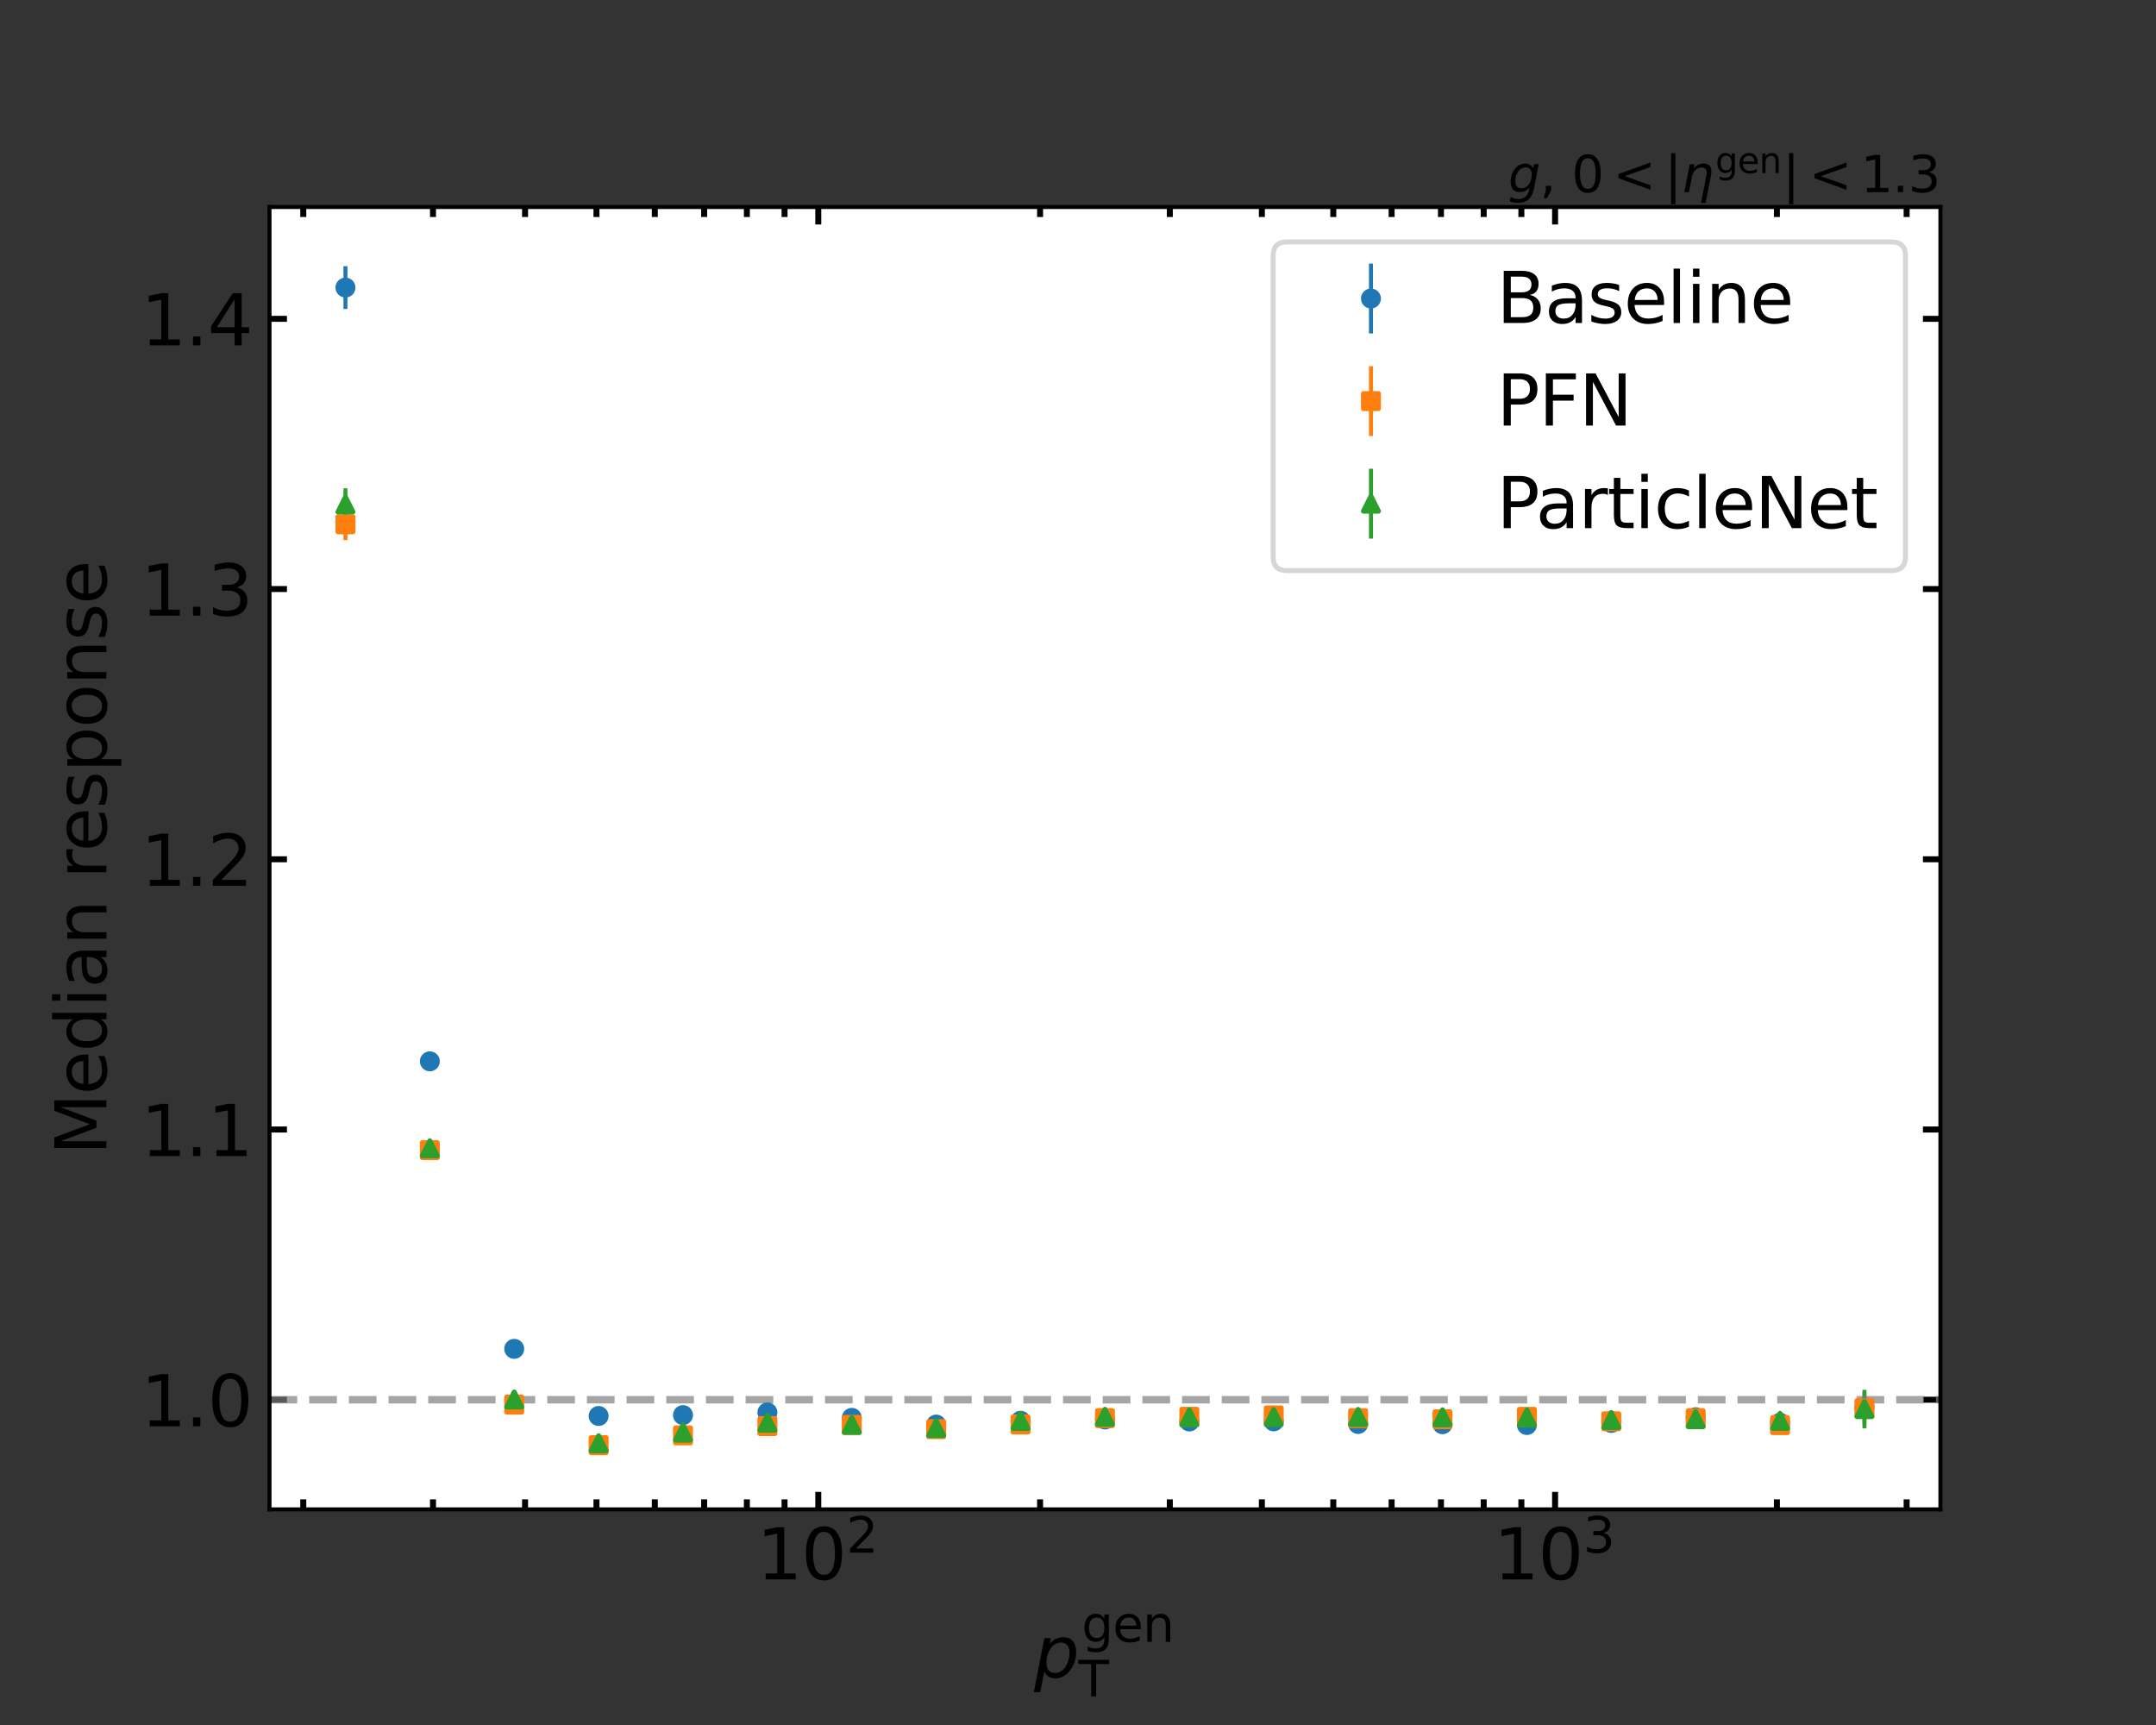 <?xml version="1.0" encoding="utf-8" standalone="no"?>
<!DOCTYPE svg PUBLIC "-//W3C//DTD SVG 1.1//EN"
  "http://www.w3.org/Graphics/SVG/1.1/DTD/svg11.dtd">
<svg xmlns:xlink="http://www.w3.org/1999/xlink" width="432pt" height="345.6pt" viewBox="0 0 432 345.6" xmlns="http://www.w3.org/2000/svg" version="1.1">
 <rect x="0" y="0" width="432" height="345.6" fill="#333333" stroke="none"/>
 <defs>
  <style type="text/css">*{stroke-linejoin: round; stroke-linecap: butt}</style>
 </defs>
 <g id="figure_1">
  <g id="patch_1">
   <path d="M 0 345.6 
L 432 345.6 
L 432 0 
L 0 0 
L 0 345.6 
z
" style="fill: none"/>
  </g>
  <g id="axes_1">
   <g id="patch_2">
    <path d="M 54 302.4 
L 388.8 302.4 
L 388.8 41.472 
L 54 41.472 
z
" style="fill: #ffffff"/>
   </g>
   <g id="matplotlib.axis_1">
    <g id="xtick_1">
     <g id="line2d_1">
      <defs>
       <path id="m29edb60513" d="M 0 0 
L 0 -3.5 
" style="stroke: #000000; stroke-width: 1.2"/>
      </defs>
      <g>
       <use xlink:href="#m29edb60513" x="163.958" y="302.4" style="stroke: #000000; stroke-width: 1.2"/>
      </g>
     </g>
     <g id="line2d_2">
      <defs>
       <path id="m625afd89ee" d="M 0 0 
L 0 3.5 
" style="stroke: #000000; stroke-width: 1.2"/>
      </defs>
      <g>
       <use xlink:href="#m625afd89ee" x="163.958" y="41.472" style="stroke: #000000; stroke-width: 1.2"/>
      </g>
     </g>
     <g id="text_1">
      <!-- $\mathdefault{10^{2}}$ -->
      <g transform="translate(151.638 316.538)scale(0.14 -0.14)">
       <defs>
        <path id="DejaVuSans-31" d="M 794 531 
L 1825 531 
L 1825 4091 
L 703 3866 
L 703 4441 
L 1819 4666 
L 2450 4666 
L 2450 531 
L 3481 531 
L 3481 0 
L 794 0 
L 794 531 
z
" transform="scale(0.016)"/>
        <path id="DejaVuSans-30" d="M 2034 4250 
Q 1547 4250 1301 3770 
Q 1056 3291 1056 2328 
Q 1056 1369 1301 889 
Q 1547 409 2034 409 
Q 2525 409 2770 889 
Q 3016 1369 3016 2328 
Q 3016 3291 2770 3770 
Q 2525 4250 2034 4250 
z
M 2034 4750 
Q 2819 4750 3233 4129 
Q 3647 3509 3647 2328 
Q 3647 1150 3233 529 
Q 2819 -91 2034 -91 
Q 1250 -91 836 529 
Q 422 1150 422 2328 
Q 422 3509 836 4129 
Q 1250 4750 2034 4750 
z
" transform="scale(0.016)"/>
        <path id="DejaVuSans-32" d="M 1228 531 
L 3431 531 
L 3431 0 
L 469 0 
L 469 531 
Q 828 903 1448 1529 
Q 2069 2156 2228 2338 
Q 2531 2678 2651 2914 
Q 2772 3150 2772 3378 
Q 2772 3750 2511 3984 
Q 2250 4219 1831 4219 
Q 1534 4219 1204 4116 
Q 875 4013 500 3803 
L 500 4441 
Q 881 4594 1212 4672 
Q 1544 4750 1819 4750 
Q 2544 4750 2975 4387 
Q 3406 4025 3406 3419 
Q 3406 3131 3298 2873 
Q 3191 2616 2906 2266 
Q 2828 2175 2409 1742 
Q 1991 1309 1228 531 
z
" transform="scale(0.016)"/>
       </defs>
       <use xlink:href="#DejaVuSans-31" transform="translate(0 0.766)"/>
       <use xlink:href="#DejaVuSans-30" transform="translate(63.623 0.766)"/>
       <use xlink:href="#DejaVuSans-32" transform="translate(128.203 39.047)scale(0.7)"/>
      </g>
     </g>
    </g>
    <g id="xtick_2">
     <g id="line2d_3">
      <g>
       <use xlink:href="#m29edb60513" x="311.595" y="302.4" style="stroke: #000000; stroke-width: 1.2"/>
      </g>
     </g>
     <g id="line2d_4">
      <g>
       <use xlink:href="#m625afd89ee" x="311.595" y="41.472" style="stroke: #000000; stroke-width: 1.2"/>
      </g>
     </g>
     <g id="text_2">
      <!-- $\mathdefault{10^{3}}$ -->
      <g transform="translate(299.275 316.538)scale(0.14 -0.14)">
       <defs>
        <path id="DejaVuSans-33" d="M 2597 2516 
Q 3050 2419 3304 2112 
Q 3559 1806 3559 1356 
Q 3559 666 3084 287 
Q 2609 -91 1734 -91 
Q 1441 -91 1130 -33 
Q 819 25 488 141 
L 488 750 
Q 750 597 1062 519 
Q 1375 441 1716 441 
Q 2309 441 2620 675 
Q 2931 909 2931 1356 
Q 2931 1769 2642 2001 
Q 2353 2234 1838 2234 
L 1294 2234 
L 1294 2753 
L 1863 2753 
Q 2328 2753 2575 2939 
Q 2822 3125 2822 3475 
Q 2822 3834 2567 4026 
Q 2313 4219 1838 4219 
Q 1578 4219 1281 4162 
Q 984 4106 628 3988 
L 628 4550 
Q 988 4650 1302 4700 
Q 1616 4750 1894 4750 
Q 2613 4750 3031 4423 
Q 3450 4097 3450 3541 
Q 3450 3153 3228 2886 
Q 3006 2619 2597 2516 
z
" transform="scale(0.016)"/>
       </defs>
       <use xlink:href="#DejaVuSans-31" transform="translate(0 0.766)"/>
       <use xlink:href="#DejaVuSans-30" transform="translate(63.623 0.766)"/>
       <use xlink:href="#DejaVuSans-33" transform="translate(128.203 39.047)scale(0.7)"/>
      </g>
     </g>
    </g>
    <g id="xtick_3">
     <g id="line2d_5">
      <defs>
       <path id="m420de0811a" d="M 0 0 
L 0 -2 
" style="stroke: #000000; stroke-width: 1.2"/>
      </defs>
      <g>
       <use xlink:href="#m420de0811a" x="60.764" y="302.4" style="stroke: #000000; stroke-width: 1.2"/>
      </g>
     </g>
     <g id="line2d_6">
      <defs>
       <path id="m4c29336393" d="M 0 0 
L 0 2 
" style="stroke: #000000; stroke-width: 1.2"/>
      </defs>
      <g>
       <use xlink:href="#m4c29336393" x="60.764" y="41.472" style="stroke: #000000; stroke-width: 1.2"/>
      </g>
     </g>
    </g>
    <g id="xtick_4">
     <g id="line2d_7">
      <g>
       <use xlink:href="#m420de0811a" x="86.761" y="302.4" style="stroke: #000000; stroke-width: 1.2"/>
      </g>
     </g>
     <g id="line2d_8">
      <g>
       <use xlink:href="#m4c29336393" x="86.761" y="41.472" style="stroke: #000000; stroke-width: 1.2"/>
      </g>
     </g>
    </g>
    <g id="xtick_5">
     <g id="line2d_9">
      <g>
       <use xlink:href="#m420de0811a" x="105.207" y="302.4" style="stroke: #000000; stroke-width: 1.2"/>
      </g>
     </g>
     <g id="line2d_10">
      <g>
       <use xlink:href="#m4c29336393" x="105.207" y="41.472" style="stroke: #000000; stroke-width: 1.2"/>
      </g>
     </g>
    </g>
    <g id="xtick_6">
     <g id="line2d_11">
      <g>
       <use xlink:href="#m420de0811a" x="119.515" y="302.4" style="stroke: #000000; stroke-width: 1.2"/>
      </g>
     </g>
     <g id="line2d_12">
      <g>
       <use xlink:href="#m4c29336393" x="119.515" y="41.472" style="stroke: #000000; stroke-width: 1.2"/>
      </g>
     </g>
    </g>
    <g id="xtick_7">
     <g id="line2d_13">
      <g>
       <use xlink:href="#m420de0811a" x="131.205" y="302.4" style="stroke: #000000; stroke-width: 1.2"/>
      </g>
     </g>
     <g id="line2d_14">
      <g>
       <use xlink:href="#m4c29336393" x="131.205" y="41.472" style="stroke: #000000; stroke-width: 1.2"/>
      </g>
     </g>
    </g>
    <g id="xtick_8">
     <g id="line2d_15">
      <g>
       <use xlink:href="#m420de0811a" x="141.088" y="302.4" style="stroke: #000000; stroke-width: 1.2"/>
      </g>
     </g>
     <g id="line2d_16">
      <g>
       <use xlink:href="#m4c29336393" x="141.088" y="41.472" style="stroke: #000000; stroke-width: 1.2"/>
      </g>
     </g>
    </g>
    <g id="xtick_9">
     <g id="line2d_17">
      <g>
       <use xlink:href="#m420de0811a" x="149.65" y="302.4" style="stroke: #000000; stroke-width: 1.2"/>
      </g>
     </g>
     <g id="line2d_18">
      <g>
       <use xlink:href="#m4c29336393" x="149.65" y="41.472" style="stroke: #000000; stroke-width: 1.2"/>
      </g>
     </g>
    </g>
    <g id="xtick_10">
     <g id="line2d_19">
      <g>
       <use xlink:href="#m420de0811a" x="157.202" y="302.4" style="stroke: #000000; stroke-width: 1.2"/>
      </g>
     </g>
     <g id="line2d_20">
      <g>
       <use xlink:href="#m4c29336393" x="157.202" y="41.472" style="stroke: #000000; stroke-width: 1.2"/>
      </g>
     </g>
    </g>
    <g id="xtick_11">
     <g id="line2d_21">
      <g>
       <use xlink:href="#m420de0811a" x="208.401" y="302.4" style="stroke: #000000; stroke-width: 1.2"/>
      </g>
     </g>
     <g id="line2d_22">
      <g>
       <use xlink:href="#m4c29336393" x="208.401" y="41.472" style="stroke: #000000; stroke-width: 1.2"/>
      </g>
     </g>
    </g>
    <g id="xtick_12">
     <g id="line2d_23">
      <g>
       <use xlink:href="#m420de0811a" x="234.399" y="302.4" style="stroke: #000000; stroke-width: 1.2"/>
      </g>
     </g>
     <g id="line2d_24">
      <g>
       <use xlink:href="#m4c29336393" x="234.399" y="41.472" style="stroke: #000000; stroke-width: 1.2"/>
      </g>
     </g>
    </g>
    <g id="xtick_13">
     <g id="line2d_25">
      <g>
       <use xlink:href="#m420de0811a" x="252.844" y="302.4" style="stroke: #000000; stroke-width: 1.2"/>
      </g>
     </g>
     <g id="line2d_26">
      <g>
       <use xlink:href="#m4c29336393" x="252.844" y="41.472" style="stroke: #000000; stroke-width: 1.2"/>
      </g>
     </g>
    </g>
    <g id="xtick_14">
     <g id="line2d_27">
      <g>
       <use xlink:href="#m420de0811a" x="267.152" y="302.4" style="stroke: #000000; stroke-width: 1.2"/>
      </g>
     </g>
     <g id="line2d_28">
      <g>
       <use xlink:href="#m4c29336393" x="267.152" y="41.472" style="stroke: #000000; stroke-width: 1.2"/>
      </g>
     </g>
    </g>
    <g id="xtick_15">
     <g id="line2d_29">
      <g>
       <use xlink:href="#m420de0811a" x="278.842" y="302.4" style="stroke: #000000; stroke-width: 1.2"/>
      </g>
     </g>
     <g id="line2d_30">
      <g>
       <use xlink:href="#m4c29336393" x="278.842" y="41.472" style="stroke: #000000; stroke-width: 1.2"/>
      </g>
     </g>
    </g>
    <g id="xtick_16">
     <g id="line2d_31">
      <g>
       <use xlink:href="#m420de0811a" x="288.726" y="302.4" style="stroke: #000000; stroke-width: 1.2"/>
      </g>
     </g>
     <g id="line2d_32">
      <g>
       <use xlink:href="#m4c29336393" x="288.726" y="41.472" style="stroke: #000000; stroke-width: 1.2"/>
      </g>
     </g>
    </g>
    <g id="xtick_17">
     <g id="line2d_33">
      <g>
       <use xlink:href="#m420de0811a" x="297.288" y="302.4" style="stroke: #000000; stroke-width: 1.2"/>
      </g>
     </g>
     <g id="line2d_34">
      <g>
       <use xlink:href="#m4c29336393" x="297.288" y="41.472" style="stroke: #000000; stroke-width: 1.2"/>
      </g>
     </g>
    </g>
    <g id="xtick_18">
     <g id="line2d_35">
      <g>
       <use xlink:href="#m420de0811a" x="304.84" y="302.4" style="stroke: #000000; stroke-width: 1.2"/>
      </g>
     </g>
     <g id="line2d_36">
      <g>
       <use xlink:href="#m4c29336393" x="304.84" y="41.472" style="stroke: #000000; stroke-width: 1.2"/>
      </g>
     </g>
    </g>
    <g id="xtick_19">
     <g id="line2d_37">
      <g>
       <use xlink:href="#m420de0811a" x="356.039" y="302.4" style="stroke: #000000; stroke-width: 1.2"/>
      </g>
     </g>
     <g id="line2d_38">
      <g>
       <use xlink:href="#m4c29336393" x="356.039" y="41.472" style="stroke: #000000; stroke-width: 1.2"/>
      </g>
     </g>
    </g>
    <g id="xtick_20">
     <g id="line2d_39">
      <g>
       <use xlink:href="#m420de0811a" x="382.036" y="302.4" style="stroke: #000000; stroke-width: 1.2"/>
      </g>
     </g>
     <g id="line2d_40">
      <g>
       <use xlink:href="#m4c29336393" x="382.036" y="41.472" style="stroke: #000000; stroke-width: 1.2"/>
      </g>
     </g>
    </g>
    <g id="text_3">
     <!-- $p_\mathrm{T}^\mathrm{gen}$ -->
     <g transform="translate(207.19 336.049)scale(0.14 -0.14)">
      <defs>
       <path id="DejaVuSans-Oblique-70" d="M 3175 2156 
Q 3175 2616 2975 2859 
Q 2775 3103 2400 3103 
Q 2144 3103 1911 2972 
Q 1678 2841 1497 2591 
Q 1319 2344 1212 1994 
Q 1106 1644 1106 1300 
Q 1106 863 1306 627 
Q 1506 391 1875 391 
Q 2147 391 2380 519 
Q 2613 647 2778 891 
Q 2956 1147 3065 1494 
Q 3175 1841 3175 2156 
z
M 1394 2969 
Q 1625 3272 1939 3428 
Q 2253 3584 2638 3584 
Q 3175 3584 3472 3232 
Q 3769 2881 3769 2247 
Q 3769 1728 3584 1258 
Q 3400 788 3053 416 
Q 2822 169 2531 39 
Q 2241 -91 1919 -91 
Q 1547 -91 1294 64 
Q 1041 219 916 525 
L 556 -1331 
L -19 -1331 
L 922 3500 
L 1497 3500 
L 1394 2969 
z
" transform="scale(0.016)"/>
       <path id="DejaVuSans-67" d="M 2906 1791 
Q 2906 2416 2648 2759 
Q 2391 3103 1925 3103 
Q 1463 3103 1205 2759 
Q 947 2416 947 1791 
Q 947 1169 1205 825 
Q 1463 481 1925 481 
Q 2391 481 2648 825 
Q 2906 1169 2906 1791 
z
M 3481 434 
Q 3481 -459 3084 -895 
Q 2688 -1331 1869 -1331 
Q 1566 -1331 1297 -1286 
Q 1028 -1241 775 -1147 
L 775 -588 
Q 1028 -725 1275 -790 
Q 1522 -856 1778 -856 
Q 2344 -856 2625 -561 
Q 2906 -266 2906 331 
L 2906 616 
Q 2728 306 2450 153 
Q 2172 0 1784 0 
Q 1141 0 747 490 
Q 353 981 353 1791 
Q 353 2603 747 3093 
Q 1141 3584 1784 3584 
Q 2172 3584 2450 3431 
Q 2728 3278 2906 2969 
L 2906 3500 
L 3481 3500 
L 3481 434 
z
" transform="scale(0.016)"/>
       <path id="DejaVuSans-65" d="M 3597 1894 
L 3597 1613 
L 953 1613 
Q 991 1019 1311 708 
Q 1631 397 2203 397 
Q 2534 397 2845 478 
Q 3156 559 3463 722 
L 3463 178 
Q 3153 47 2828 -22 
Q 2503 -91 2169 -91 
Q 1331 -91 842 396 
Q 353 884 353 1716 
Q 353 2575 817 3079 
Q 1281 3584 2069 3584 
Q 2775 3584 3186 3129 
Q 3597 2675 3597 1894 
z
M 3022 2063 
Q 3016 2534 2758 2815 
Q 2500 3097 2075 3097 
Q 1594 3097 1305 2825 
Q 1016 2553 972 2059 
L 3022 2063 
z
" transform="scale(0.016)"/>
       <path id="DejaVuSans-6e" d="M 3513 2113 
L 3513 0 
L 2938 0 
L 2938 2094 
Q 2938 2591 2744 2837 
Q 2550 3084 2163 3084 
Q 1697 3084 1428 2787 
Q 1159 2491 1159 1978 
L 1159 0 
L 581 0 
L 581 3500 
L 1159 3500 
L 1159 2956 
Q 1366 3272 1645 3428 
Q 1925 3584 2291 3584 
Q 2894 3584 3203 3211 
Q 3513 2838 3513 2113 
z
" transform="scale(0.016)"/>
       <path id="DejaVuSans-54" d="M -19 4666 
L 3928 4666 
L 3928 4134 
L 2272 4134 
L 2272 0 
L 1638 0 
L 1638 4134 
L -19 4134 
L -19 4666 
z
" transform="scale(0.016)"/>
      </defs>
      <use xlink:href="#DejaVuSans-Oblique-70" transform="translate(0 0.052)"/>
      <use xlink:href="#DejaVuSans-67" transform="translate(68.126 50.8)scale(0.7)"/>
      <use xlink:href="#DejaVuSans-65" transform="translate(112.56 50.8)scale(0.7)"/>
      <use xlink:href="#DejaVuSans-6e" transform="translate(155.626 50.8)scale(0.7)"/>
      <use xlink:href="#DejaVuSans-54" transform="translate(63.477 -27.292)scale(0.7)"/>
     </g>
    </g>
   </g>
   <g id="matplotlib.axis_2">
    <g id="ytick_1">
     <g id="line2d_41">
      <defs>
       <path id="m7906d6f43f" d="M 0 0 
L 3.5 0 
" style="stroke: #000000; stroke-width: 1.2"/>
      </defs>
      <g>
       <use xlink:href="#m7906d6f43f" x="54" y="280.433" style="stroke: #000000; stroke-width: 1.2"/>
      </g>
     </g>
     <g id="line2d_42">
      <defs>
       <path id="maa46505ab0" d="M 0 0 
L -3.5 0 
" style="stroke: #000000; stroke-width: 1.2"/>
      </defs>
      <g>
       <use xlink:href="#maa46505ab0" x="388.8" y="280.433" style="stroke: #000000; stroke-width: 1.2"/>
      </g>
     </g>
     <g id="text_4">
      <!-- 1.0 -->
      <g transform="translate(28.236 285.752)scale(0.14 -0.14)">
       <defs>
        <path id="DejaVuSans-2e" d="M 684 794 
L 1344 794 
L 1344 0 
L 684 0 
L 684 794 
z
" transform="scale(0.016)"/>
       </defs>
       <use xlink:href="#DejaVuSans-31"/>
       <use xlink:href="#DejaVuSans-2e" x="63.623"/>
       <use xlink:href="#DejaVuSans-30" x="95.41"/>
      </g>
     </g>
    </g>
    <g id="ytick_2">
     <g id="line2d_43">
      <g>
       <use xlink:href="#m7906d6f43f" x="54" y="226.293" style="stroke: #000000; stroke-width: 1.2"/>
      </g>
     </g>
     <g id="line2d_44">
      <g>
       <use xlink:href="#maa46505ab0" x="388.8" y="226.293" style="stroke: #000000; stroke-width: 1.2"/>
      </g>
     </g>
     <g id="text_5">
      <!-- 1.1 -->
      <g transform="translate(28.236 231.612)scale(0.14 -0.14)">
       <use xlink:href="#DejaVuSans-31"/>
       <use xlink:href="#DejaVuSans-2e" x="63.623"/>
       <use xlink:href="#DejaVuSans-31" x="95.41"/>
      </g>
     </g>
    </g>
    <g id="ytick_3">
     <g id="line2d_45">
      <g>
       <use xlink:href="#m7906d6f43f" x="54" y="172.154" style="stroke: #000000; stroke-width: 1.2"/>
      </g>
     </g>
     <g id="line2d_46">
      <g>
       <use xlink:href="#maa46505ab0" x="388.8" y="172.154" style="stroke: #000000; stroke-width: 1.2"/>
      </g>
     </g>
     <g id="text_6">
      <!-- 1.2 -->
      <g transform="translate(28.236 177.472)scale(0.14 -0.14)">
       <use xlink:href="#DejaVuSans-31"/>
       <use xlink:href="#DejaVuSans-2e" x="63.623"/>
       <use xlink:href="#DejaVuSans-32" x="95.41"/>
      </g>
     </g>
    </g>
    <g id="ytick_4">
     <g id="line2d_47">
      <g>
       <use xlink:href="#m7906d6f43f" x="54" y="118.014" style="stroke: #000000; stroke-width: 1.2"/>
      </g>
     </g>
     <g id="line2d_48">
      <g>
       <use xlink:href="#maa46505ab0" x="388.8" y="118.014" style="stroke: #000000; stroke-width: 1.2"/>
      </g>
     </g>
     <g id="text_7">
      <!-- 1.3 -->
      <g transform="translate(28.236 123.333)scale(0.14 -0.14)">
       <use xlink:href="#DejaVuSans-31"/>
       <use xlink:href="#DejaVuSans-2e" x="63.623"/>
       <use xlink:href="#DejaVuSans-33" x="95.41"/>
      </g>
     </g>
    </g>
    <g id="ytick_5">
     <g id="line2d_49">
      <g>
       <use xlink:href="#m7906d6f43f" x="54" y="63.874" style="stroke: #000000; stroke-width: 1.2"/>
      </g>
     </g>
     <g id="line2d_50">
      <g>
       <use xlink:href="#maa46505ab0" x="388.8" y="63.874" style="stroke: #000000; stroke-width: 1.2"/>
      </g>
     </g>
     <g id="text_8">
      <!-- 1.4 -->
      <g transform="translate(28.236 69.193)scale(0.14 -0.14)">
       <defs>
        <path id="DejaVuSans-34" d="M 2419 4116 
L 825 1625 
L 2419 1625 
L 2419 4116 
z
M 2253 4666 
L 3047 4666 
L 3047 1625 
L 3713 1625 
L 3713 1100 
L 3047 1100 
L 3047 0 
L 2419 0 
L 2419 1100 
L 313 1100 
L 313 1709 
L 2253 4666 
z
" transform="scale(0.016)"/>
       </defs>
       <use xlink:href="#DejaVuSans-31"/>
       <use xlink:href="#DejaVuSans-2e" x="63.623"/>
       <use xlink:href="#DejaVuSans-34" x="95.41"/>
      </g>
     </g>
    </g>
    <g id="text_9">
     <!-- Median response -->
     <g transform="translate(21.324 231.413)rotate(-90)scale(0.14 -0.14)">
      <defs>
       <path id="DejaVuSans-4d" d="M 628 4666 
L 1569 4666 
L 2759 1491 
L 3956 4666 
L 4897 4666 
L 4897 0 
L 4281 0 
L 4281 4097 
L 3078 897 
L 2444 897 
L 1241 4097 
L 1241 0 
L 628 0 
L 628 4666 
z
" transform="scale(0.016)"/>
       <path id="DejaVuSans-64" d="M 2906 2969 
L 2906 4863 
L 3481 4863 
L 3481 0 
L 2906 0 
L 2906 525 
Q 2725 213 2448 61 
Q 2172 -91 1784 -91 
Q 1150 -91 751 415 
Q 353 922 353 1747 
Q 353 2572 751 3078 
Q 1150 3584 1784 3584 
Q 2172 3584 2448 3432 
Q 2725 3281 2906 2969 
z
M 947 1747 
Q 947 1113 1208 752 
Q 1469 391 1925 391 
Q 2381 391 2643 752 
Q 2906 1113 2906 1747 
Q 2906 2381 2643 2742 
Q 2381 3103 1925 3103 
Q 1469 3103 1208 2742 
Q 947 2381 947 1747 
z
" transform="scale(0.016)"/>
       <path id="DejaVuSans-69" d="M 603 3500 
L 1178 3500 
L 1178 0 
L 603 0 
L 603 3500 
z
M 603 4863 
L 1178 4863 
L 1178 4134 
L 603 4134 
L 603 4863 
z
" transform="scale(0.016)"/>
       <path id="DejaVuSans-61" d="M 2194 1759 
Q 1497 1759 1228 1600 
Q 959 1441 959 1056 
Q 959 750 1161 570 
Q 1363 391 1709 391 
Q 2188 391 2477 730 
Q 2766 1069 2766 1631 
L 2766 1759 
L 2194 1759 
z
M 3341 1997 
L 3341 0 
L 2766 0 
L 2766 531 
Q 2569 213 2275 61 
Q 1981 -91 1556 -91 
Q 1019 -91 701 211 
Q 384 513 384 1019 
Q 384 1609 779 1909 
Q 1175 2209 1959 2209 
L 2766 2209 
L 2766 2266 
Q 2766 2663 2505 2880 
Q 2244 3097 1772 3097 
Q 1472 3097 1187 3025 
Q 903 2953 641 2809 
L 641 3341 
Q 956 3463 1253 3523 
Q 1550 3584 1831 3584 
Q 2591 3584 2966 3190 
Q 3341 2797 3341 1997 
z
" transform="scale(0.016)"/>
       <path id="DejaVuSans-20" transform="scale(0.016)"/>
       <path id="DejaVuSans-72" d="M 2631 2963 
Q 2534 3019 2420 3045 
Q 2306 3072 2169 3072 
Q 1681 3072 1420 2755 
Q 1159 2438 1159 1844 
L 1159 0 
L 581 0 
L 581 3500 
L 1159 3500 
L 1159 2956 
Q 1341 3275 1631 3429 
Q 1922 3584 2338 3584 
Q 2397 3584 2469 3576 
Q 2541 3569 2628 3553 
L 2631 2963 
z
" transform="scale(0.016)"/>
       <path id="DejaVuSans-73" d="M 2834 3397 
L 2834 2853 
Q 2591 2978 2328 3040 
Q 2066 3103 1784 3103 
Q 1356 3103 1142 2972 
Q 928 2841 928 2578 
Q 928 2378 1081 2264 
Q 1234 2150 1697 2047 
L 1894 2003 
Q 2506 1872 2764 1633 
Q 3022 1394 3022 966 
Q 3022 478 2636 193 
Q 2250 -91 1575 -91 
Q 1294 -91 989 -36 
Q 684 19 347 128 
L 347 722 
Q 666 556 975 473 
Q 1284 391 1588 391 
Q 1994 391 2212 530 
Q 2431 669 2431 922 
Q 2431 1156 2273 1281 
Q 2116 1406 1581 1522 
L 1381 1569 
Q 847 1681 609 1914 
Q 372 2147 372 2553 
Q 372 3047 722 3315 
Q 1072 3584 1716 3584 
Q 2034 3584 2315 3537 
Q 2597 3491 2834 3397 
z
" transform="scale(0.016)"/>
       <path id="DejaVuSans-70" d="M 1159 525 
L 1159 -1331 
L 581 -1331 
L 581 3500 
L 1159 3500 
L 1159 2969 
Q 1341 3281 1617 3432 
Q 1894 3584 2278 3584 
Q 2916 3584 3314 3078 
Q 3713 2572 3713 1747 
Q 3713 922 3314 415 
Q 2916 -91 2278 -91 
Q 1894 -91 1617 61 
Q 1341 213 1159 525 
z
M 3116 1747 
Q 3116 2381 2855 2742 
Q 2594 3103 2138 3103 
Q 1681 3103 1420 2742 
Q 1159 2381 1159 1747 
Q 1159 1113 1420 752 
Q 1681 391 2138 391 
Q 2594 391 2855 752 
Q 3116 1113 3116 1747 
z
" transform="scale(0.016)"/>
       <path id="DejaVuSans-6f" d="M 1959 3097 
Q 1497 3097 1228 2736 
Q 959 2375 959 1747 
Q 959 1119 1226 758 
Q 1494 397 1959 397 
Q 2419 397 2687 759 
Q 2956 1122 2956 1747 
Q 2956 2369 2687 2733 
Q 2419 3097 1959 3097 
z
M 1959 3584 
Q 2709 3584 3137 3096 
Q 3566 2609 3566 1747 
Q 3566 888 3137 398 
Q 2709 -91 1959 -91 
Q 1206 -91 779 398 
Q 353 888 353 1747 
Q 353 2609 779 3096 
Q 1206 3584 1959 3584 
z
" transform="scale(0.016)"/>
      </defs>
      <use xlink:href="#DejaVuSans-4d"/>
      <use xlink:href="#DejaVuSans-65" x="86.279"/>
      <use xlink:href="#DejaVuSans-64" x="147.803"/>
      <use xlink:href="#DejaVuSans-69" x="211.279"/>
      <use xlink:href="#DejaVuSans-61" x="239.062"/>
      <use xlink:href="#DejaVuSans-6e" x="300.342"/>
      <use xlink:href="#DejaVuSans-20" x="363.721"/>
      <use xlink:href="#DejaVuSans-72" x="395.508"/>
      <use xlink:href="#DejaVuSans-65" x="434.371"/>
      <use xlink:href="#DejaVuSans-73" x="495.895"/>
      <use xlink:href="#DejaVuSans-70" x="547.994"/>
      <use xlink:href="#DejaVuSans-6f" x="611.471"/>
      <use xlink:href="#DejaVuSans-6e" x="672.652"/>
      <use xlink:href="#DejaVuSans-73" x="736.031"/>
      <use xlink:href="#DejaVuSans-65" x="788.131"/>
     </g>
    </g>
   </g>
   <g id="LineCollection_1">
    <path d="M 69.218 61.898 
L 69.218 53.332 
" clip-path="url(#peebba451b4)" style="fill: none; stroke: #1f77b4; stroke-width: 0.8"/>
    <path d="M 86.127 213.988 
L 86.127 211.282 
" clip-path="url(#peebba451b4)" style="fill: none; stroke: #1f77b4; stroke-width: 0.8"/>
    <path d="M 103.036 271.086 
L 103.036 269.388 
" clip-path="url(#peebba451b4)" style="fill: none; stroke: #1f77b4; stroke-width: 0.8"/>
    <path d="M 119.945 284.643 
L 119.945 282.733 
" clip-path="url(#peebba451b4)" style="fill: none; stroke: #1f77b4; stroke-width: 0.8"/>
    <path d="M 136.855 284.429 
L 136.855 282.61 
" clip-path="url(#peebba451b4)" style="fill: none; stroke: #1f77b4; stroke-width: 0.8"/>
    <path d="M 153.764 283.985 
L 153.764 281.965 
" clip-path="url(#peebba451b4)" style="fill: none; stroke: #1f77b4; stroke-width: 0.8"/>
    <path d="M 170.673 284.674 
L 170.673 283.459 
" clip-path="url(#peebba451b4)" style="fill: none; stroke: #1f77b4; stroke-width: 0.8"/>
    <path d="M 187.582 286.21 
L 187.582 284.603 
" clip-path="url(#peebba451b4)" style="fill: none; stroke: #1f77b4; stroke-width: 0.8"/>
    <path d="M 204.491 285.305 
L 204.491 283.976 
" clip-path="url(#peebba451b4)" style="fill: none; stroke: #1f77b4; stroke-width: 0.8"/>
    <path d="M 221.4 284.732 
L 221.4 284.059 
" clip-path="url(#peebba451b4)" style="fill: none; stroke: #1f77b4; stroke-width: 0.8"/>
    <path d="M 238.309 285.279 
L 238.309 284.303 
" clip-path="url(#peebba451b4)" style="fill: none; stroke: #1f77b4; stroke-width: 0.8"/>
    <path d="M 255.218 285.239 
L 255.218 284.293 
" clip-path="url(#peebba451b4)" style="fill: none; stroke: #1f77b4; stroke-width: 0.8"/>
    <path d="M 272.127 285.91 
L 272.127 284.671 
" clip-path="url(#peebba451b4)" style="fill: none; stroke: #1f77b4; stroke-width: 0.8"/>
    <path d="M 289.036 285.975 
L 289.036 284.705 
" clip-path="url(#peebba451b4)" style="fill: none; stroke: #1f77b4; stroke-width: 0.8"/>
    <path d="M 305.945 286.14 
L 305.945 284.852 
" clip-path="url(#peebba451b4)" style="fill: none; stroke: #1f77b4; stroke-width: 0.8"/>
    <path d="M 322.855 285.628 
L 322.855 284.539 
" clip-path="url(#peebba451b4)" style="fill: none; stroke: #1f77b4; stroke-width: 0.8"/>
    <path d="M 339.764 284.837 
L 339.764 283.044 
" clip-path="url(#peebba451b4)" style="fill: none; stroke: #1f77b4; stroke-width: 0.8"/>
    <path d="M 356.673 286.77 
L 356.673 283.31 
" clip-path="url(#peebba451b4)" style="fill: none; stroke: #1f77b4; stroke-width: 0.8"/>
    <path d="M 373.582 284.138 
L 373.582 279.821 
" clip-path="url(#peebba451b4)" style="fill: none; stroke: #1f77b4; stroke-width: 0.8"/>
   </g>
   <g id="LineCollection_2">
    <path d="M 69.218 108.21 
L 69.218 101.874 
" clip-path="url(#peebba451b4)" style="fill: none; stroke: #ff7f0e; stroke-width: 0.8"/>
    <path d="M 86.127 231.633 
L 86.127 229.221 
" clip-path="url(#peebba451b4)" style="fill: none; stroke: #ff7f0e; stroke-width: 0.8"/>
    <path d="M 103.036 282.655 
L 103.036 280.149 
" clip-path="url(#peebba451b4)" style="fill: none; stroke: #ff7f0e; stroke-width: 0.8"/>
    <path d="M 119.945 290.54 
L 119.945 288.546 
" clip-path="url(#peebba451b4)" style="fill: none; stroke: #ff7f0e; stroke-width: 0.8"/>
    <path d="M 136.855 288.376 
L 136.855 286.764 
" clip-path="url(#peebba451b4)" style="fill: none; stroke: #ff7f0e; stroke-width: 0.8"/>
    <path d="M 153.764 286.527 
L 153.764 284.899 
" clip-path="url(#peebba451b4)" style="fill: none; stroke: #ff7f0e; stroke-width: 0.8"/>
    <path d="M 170.673 286.253 
L 170.673 284.693 
" clip-path="url(#peebba451b4)" style="fill: none; stroke: #ff7f0e; stroke-width: 0.8"/>
    <path d="M 187.582 287.021 
L 187.582 285.631 
" clip-path="url(#peebba451b4)" style="fill: none; stroke: #ff7f0e; stroke-width: 0.8"/>
    <path d="M 204.491 285.927 
L 204.491 284.842 
" clip-path="url(#peebba451b4)" style="fill: none; stroke: #ff7f0e; stroke-width: 0.8"/>
    <path d="M 221.4 284.751 
L 221.4 283.493 
" clip-path="url(#peebba451b4)" style="fill: none; stroke: #ff7f0e; stroke-width: 0.8"/>
    <path d="M 238.309 284.226 
L 238.309 283.464 
" clip-path="url(#peebba451b4)" style="fill: none; stroke: #ff7f0e; stroke-width: 0.8"/>
    <path d="M 255.218 284.069 
L 255.218 283.065 
" clip-path="url(#peebba451b4)" style="fill: none; stroke: #ff7f0e; stroke-width: 0.8"/>
    <path d="M 272.127 284.633 
L 272.127 283.629 
" clip-path="url(#peebba451b4)" style="fill: none; stroke: #ff7f0e; stroke-width: 0.8"/>
    <path d="M 289.036 284.866 
L 289.036 283.813 
" clip-path="url(#peebba451b4)" style="fill: none; stroke: #ff7f0e; stroke-width: 0.8"/>
    <path d="M 305.945 284.441 
L 305.945 283.288 
" clip-path="url(#peebba451b4)" style="fill: none; stroke: #ff7f0e; stroke-width: 0.8"/>
    <path d="M 322.855 285.386 
L 322.855 284.097 
" clip-path="url(#peebba451b4)" style="fill: none; stroke: #ff7f0e; stroke-width: 0.8"/>
    <path d="M 339.764 285.166 
L 339.764 283.122 
" clip-path="url(#peebba451b4)" style="fill: none; stroke: #ff7f0e; stroke-width: 0.8"/>
    <path d="M 356.673 287.139 
L 356.673 283.895 
" clip-path="url(#peebba451b4)" style="fill: none; stroke: #ff7f0e; stroke-width: 0.8"/>
    <path d="M 373.582 285.334 
L 373.582 278.92 
" clip-path="url(#peebba451b4)" style="fill: none; stroke: #ff7f0e; stroke-width: 0.8"/>
   </g>
   <g id="LineCollection_3">
    <path d="M 69.218 104.316 
L 69.218 97.823 
" clip-path="url(#peebba451b4)" style="fill: none; stroke: #2ca02c; stroke-width: 0.8"/>
    <path d="M 86.127 231.293 
L 86.127 228.81 
" clip-path="url(#peebba451b4)" style="fill: none; stroke: #2ca02c; stroke-width: 0.8"/>
    <path d="M 103.036 281.488 
L 103.036 279.289 
" clip-path="url(#peebba451b4)" style="fill: none; stroke: #2ca02c; stroke-width: 0.8"/>
    <path d="M 119.945 290.073 
L 119.945 288.238 
" clip-path="url(#peebba451b4)" style="fill: none; stroke: #2ca02c; stroke-width: 0.8"/>
    <path d="M 136.855 287.781 
L 136.855 286.237 
" clip-path="url(#peebba451b4)" style="fill: none; stroke: #2ca02c; stroke-width: 0.8"/>
    <path d="M 153.764 285.765 
L 153.764 284.313 
" clip-path="url(#peebba451b4)" style="fill: none; stroke: #2ca02c; stroke-width: 0.8"/>
    <path d="M 170.673 286.165 
L 170.673 284.808 
" clip-path="url(#peebba451b4)" style="fill: none; stroke: #2ca02c; stroke-width: 0.8"/>
    <path d="M 187.582 286.691 
L 187.582 285.522 
" clip-path="url(#peebba451b4)" style="fill: none; stroke: #2ca02c; stroke-width: 0.8"/>
    <path d="M 204.491 285.404 
L 204.491 283.957 
" clip-path="url(#peebba451b4)" style="fill: none; stroke: #2ca02c; stroke-width: 0.8"/>
    <path d="M 221.4 284.351 
L 221.4 283.354 
" clip-path="url(#peebba451b4)" style="fill: none; stroke: #2ca02c; stroke-width: 0.8"/>
    <path d="M 238.309 284.573 
L 238.309 283.362 
" clip-path="url(#peebba451b4)" style="fill: none; stroke: #2ca02c; stroke-width: 0.8"/>
    <path d="M 255.218 284.351 
L 255.218 283.475 
" clip-path="url(#peebba451b4)" style="fill: none; stroke: #2ca02c; stroke-width: 0.8"/>
    <path d="M 272.127 284.422 
L 272.127 283.332 
" clip-path="url(#peebba451b4)" style="fill: none; stroke: #2ca02c; stroke-width: 0.8"/>
    <path d="M 289.036 284.516 
L 289.036 283.414 
" clip-path="url(#peebba451b4)" style="fill: none; stroke: #2ca02c; stroke-width: 0.8"/>
    <path d="M 305.945 284.532 
L 305.945 283.459 
" clip-path="url(#peebba451b4)" style="fill: none; stroke: #2ca02c; stroke-width: 0.8"/>
    <path d="M 322.855 285.22 
L 322.855 283.768 
" clip-path="url(#peebba451b4)" style="fill: none; stroke: #2ca02c; stroke-width: 0.8"/>
    <path d="M 339.764 285.265 
L 339.764 283.404 
" clip-path="url(#peebba451b4)" style="fill: none; stroke: #2ca02c; stroke-width: 0.8"/>
    <path d="M 356.673 285.898 
L 356.673 283.436 
" clip-path="url(#peebba451b4)" style="fill: none; stroke: #2ca02c; stroke-width: 0.8"/>
    <path d="M 373.582 286.171 
L 373.582 278.449 
" clip-path="url(#peebba451b4)" style="fill: none; stroke: #2ca02c; stroke-width: 0.8"/>
   </g>
   <g id="line2d_51">
    <path d="M 54 280.433 
L 388.8 280.433 
" clip-path="url(#peebba451b4)" style="fill: none; stroke-dasharray: 5.55,2.4; stroke-dashoffset: 0; stroke: #808080; stroke-opacity: 0.7; stroke-width: 1.5"/>
   </g>
   <g id="line2d_52">
    <defs>
     <path id="m026296af64" d="M 0 1.5 
C 0.398 1.5 0.779 1.342 1.061 1.061 
C 1.342 0.779 1.5 0.398 1.5 0 
C 1.5 -0.398 1.342 -0.779 1.061 -1.061 
C 0.779 -1.342 0.398 -1.5 0 -1.5 
C -0.398 -1.5 -0.779 -1.342 -1.061 -1.061 
C -1.342 -0.779 -1.5 -0.398 -1.5 0 
C -1.5 0.398 -1.342 0.779 -1.061 1.061 
C -0.779 1.342 -0.398 1.5 0 1.5 
z
" style="stroke: #1f77b4"/>
    </defs>
    <g clip-path="url(#peebba451b4)">
     <use xlink:href="#m026296af64" x="69.218" y="57.615" style="fill: #1f77b4; stroke: #1f77b4"/>
     <use xlink:href="#m026296af64" x="86.127" y="212.635" style="fill: #1f77b4; stroke: #1f77b4"/>
     <use xlink:href="#m026296af64" x="103.036" y="270.237" style="fill: #1f77b4; stroke: #1f77b4"/>
     <use xlink:href="#m026296af64" x="119.945" y="283.688" style="fill: #1f77b4; stroke: #1f77b4"/>
     <use xlink:href="#m026296af64" x="136.855" y="283.519" style="fill: #1f77b4; stroke: #1f77b4"/>
     <use xlink:href="#m026296af64" x="153.764" y="282.975" style="fill: #1f77b4; stroke: #1f77b4"/>
     <use xlink:href="#m026296af64" x="170.673" y="284.066" style="fill: #1f77b4; stroke: #1f77b4"/>
     <use xlink:href="#m026296af64" x="187.582" y="285.407" style="fill: #1f77b4; stroke: #1f77b4"/>
     <use xlink:href="#m026296af64" x="204.491" y="284.641" style="fill: #1f77b4; stroke: #1f77b4"/>
     <use xlink:href="#m026296af64" x="221.4" y="284.396" style="fill: #1f77b4; stroke: #1f77b4"/>
     <use xlink:href="#m026296af64" x="238.309" y="284.791" style="fill: #1f77b4; stroke: #1f77b4"/>
     <use xlink:href="#m026296af64" x="255.218" y="284.766" style="fill: #1f77b4; stroke: #1f77b4"/>
     <use xlink:href="#m026296af64" x="272.127" y="285.29" style="fill: #1f77b4; stroke: #1f77b4"/>
     <use xlink:href="#m026296af64" x="289.036" y="285.34" style="fill: #1f77b4; stroke: #1f77b4"/>
     <use xlink:href="#m026296af64" x="305.945" y="285.496" style="fill: #1f77b4; stroke: #1f77b4"/>
     <use xlink:href="#m026296af64" x="322.855" y="285.084" style="fill: #1f77b4; stroke: #1f77b4"/>
     <use xlink:href="#m026296af64" x="339.764" y="283.94" style="fill: #1f77b4; stroke: #1f77b4"/>
     <use xlink:href="#m026296af64" x="356.673" y="285.04" style="fill: #1f77b4; stroke: #1f77b4"/>
     <use xlink:href="#m026296af64" x="373.582" y="281.979" style="fill: #1f77b4; stroke: #1f77b4"/>
    </g>
   </g>
   <g id="line2d_53">
    <defs>
     <path id="m90218db118" d="M -1.5 1.5 
L 1.5 1.5 
L 1.5 -1.5 
L -1.5 -1.5 
z
" style="stroke: #ff7f0e; stroke-linejoin: miter"/>
    </defs>
    <g clip-path="url(#peebba451b4)">
     <use xlink:href="#m90218db118" x="69.218" y="105.042" style="fill: #ff7f0e; stroke: #ff7f0e; stroke-linejoin: miter"/>
     <use xlink:href="#m90218db118" x="86.127" y="230.427" style="fill: #ff7f0e; stroke: #ff7f0e; stroke-linejoin: miter"/>
     <use xlink:href="#m90218db118" x="103.036" y="281.402" style="fill: #ff7f0e; stroke: #ff7f0e; stroke-linejoin: miter"/>
     <use xlink:href="#m90218db118" x="119.945" y="289.543" style="fill: #ff7f0e; stroke: #ff7f0e; stroke-linejoin: miter"/>
     <use xlink:href="#m90218db118" x="136.855" y="287.57" style="fill: #ff7f0e; stroke: #ff7f0e; stroke-linejoin: miter"/>
     <use xlink:href="#m90218db118" x="153.764" y="285.713" style="fill: #ff7f0e; stroke: #ff7f0e; stroke-linejoin: miter"/>
     <use xlink:href="#m90218db118" x="170.673" y="285.473" style="fill: #ff7f0e; stroke: #ff7f0e; stroke-linejoin: miter"/>
     <use xlink:href="#m90218db118" x="187.582" y="286.326" style="fill: #ff7f0e; stroke: #ff7f0e; stroke-linejoin: miter"/>
     <use xlink:href="#m90218db118" x="204.491" y="285.384" style="fill: #ff7f0e; stroke: #ff7f0e; stroke-linejoin: miter"/>
     <use xlink:href="#m90218db118" x="221.4" y="284.122" style="fill: #ff7f0e; stroke: #ff7f0e; stroke-linejoin: miter"/>
     <use xlink:href="#m90218db118" x="238.309" y="283.845" style="fill: #ff7f0e; stroke: #ff7f0e; stroke-linejoin: miter"/>
     <use xlink:href="#m90218db118" x="255.218" y="283.567" style="fill: #ff7f0e; stroke: #ff7f0e; stroke-linejoin: miter"/>
     <use xlink:href="#m90218db118" x="272.127" y="284.131" style="fill: #ff7f0e; stroke: #ff7f0e; stroke-linejoin: miter"/>
     <use xlink:href="#m90218db118" x="289.036" y="284.339" style="fill: #ff7f0e; stroke: #ff7f0e; stroke-linejoin: miter"/>
     <use xlink:href="#m90218db118" x="305.945" y="283.865" style="fill: #ff7f0e; stroke: #ff7f0e; stroke-linejoin: miter"/>
     <use xlink:href="#m90218db118" x="322.855" y="284.742" style="fill: #ff7f0e; stroke: #ff7f0e; stroke-linejoin: miter"/>
     <use xlink:href="#m90218db118" x="339.764" y="284.144" style="fill: #ff7f0e; stroke: #ff7f0e; stroke-linejoin: miter"/>
     <use xlink:href="#m90218db118" x="356.673" y="285.517" style="fill: #ff7f0e; stroke: #ff7f0e; stroke-linejoin: miter"/>
     <use xlink:href="#m90218db118" x="373.582" y="282.127" style="fill: #ff7f0e; stroke: #ff7f0e; stroke-linejoin: miter"/>
    </g>
   </g>
   <g id="line2d_54">
    <defs>
     <path id="m4209fc67e2" d="M 0 -1.5 
L -1.5 1.5 
L 1.5 1.5 
z
" style="stroke: #2ca02c; stroke-linejoin: miter"/>
    </defs>
    <g clip-path="url(#peebba451b4)">
     <use xlink:href="#m4209fc67e2" x="69.218" y="101.07" style="fill: #2ca02c; stroke: #2ca02c; stroke-linejoin: miter"/>
     <use xlink:href="#m4209fc67e2" x="86.127" y="230.051" style="fill: #2ca02c; stroke: #2ca02c; stroke-linejoin: miter"/>
     <use xlink:href="#m4209fc67e2" x="103.036" y="280.388" style="fill: #2ca02c; stroke: #2ca02c; stroke-linejoin: miter"/>
     <use xlink:href="#m4209fc67e2" x="119.945" y="289.155" style="fill: #2ca02c; stroke: #2ca02c; stroke-linejoin: miter"/>
     <use xlink:href="#m4209fc67e2" x="136.855" y="287.009" style="fill: #2ca02c; stroke: #2ca02c; stroke-linejoin: miter"/>
     <use xlink:href="#m4209fc67e2" x="153.764" y="285.039" style="fill: #2ca02c; stroke: #2ca02c; stroke-linejoin: miter"/>
     <use xlink:href="#m4209fc67e2" x="170.673" y="285.486" style="fill: #2ca02c; stroke: #2ca02c; stroke-linejoin: miter"/>
     <use xlink:href="#m4209fc67e2" x="187.582" y="286.106" style="fill: #2ca02c; stroke: #2ca02c; stroke-linejoin: miter"/>
     <use xlink:href="#m4209fc67e2" x="204.491" y="284.681" style="fill: #2ca02c; stroke: #2ca02c; stroke-linejoin: miter"/>
     <use xlink:href="#m4209fc67e2" x="221.4" y="283.853" style="fill: #2ca02c; stroke: #2ca02c; stroke-linejoin: miter"/>
     <use xlink:href="#m4209fc67e2" x="238.309" y="283.968" style="fill: #2ca02c; stroke: #2ca02c; stroke-linejoin: miter"/>
     <use xlink:href="#m4209fc67e2" x="255.218" y="283.913" style="fill: #2ca02c; stroke: #2ca02c; stroke-linejoin: miter"/>
     <use xlink:href="#m4209fc67e2" x="272.127" y="283.877" style="fill: #2ca02c; stroke: #2ca02c; stroke-linejoin: miter"/>
     <use xlink:href="#m4209fc67e2" x="289.036" y="283.965" style="fill: #2ca02c; stroke: #2ca02c; stroke-linejoin: miter"/>
     <use xlink:href="#m4209fc67e2" x="305.945" y="283.995" style="fill: #2ca02c; stroke: #2ca02c; stroke-linejoin: miter"/>
     <use xlink:href="#m4209fc67e2" x="322.855" y="284.494" style="fill: #2ca02c; stroke: #2ca02c; stroke-linejoin: miter"/>
     <use xlink:href="#m4209fc67e2" x="339.764" y="284.334" style="fill: #2ca02c; stroke: #2ca02c; stroke-linejoin: miter"/>
     <use xlink:href="#m4209fc67e2" x="356.673" y="284.667" style="fill: #2ca02c; stroke: #2ca02c; stroke-linejoin: miter"/>
     <use xlink:href="#m4209fc67e2" x="373.582" y="282.31" style="fill: #2ca02c; stroke: #2ca02c; stroke-linejoin: miter"/>
    </g>
   </g>
   <g id="patch_3">
    <path d="M 54 302.4 
L 54 41.472 
" style="fill: none; stroke: #000000; stroke-width: 0.8; stroke-linejoin: miter; stroke-linecap: square"/>
   </g>
   <g id="patch_4">
    <path d="M 388.8 302.4 
L 388.8 41.472 
" style="fill: none; stroke: #000000; stroke-width: 0.8; stroke-linejoin: miter; stroke-linecap: square"/>
   </g>
   <g id="patch_5">
    <path d="M 54 302.4 
L 388.8 302.4 
" style="fill: none; stroke: #000000; stroke-width: 0.8; stroke-linejoin: miter; stroke-linecap: square"/>
   </g>
   <g id="patch_6">
    <path d="M 54 41.472 
L 388.8 41.472 
" style="fill: none; stroke: #000000; stroke-width: 0.8; stroke-linejoin: miter; stroke-linecap: square"/>
   </g>
   <g id="text_10">
    <!-- $g$, $0 &lt; |\eta^\mathrm{gen}| &lt; 1.3$ -->
    <g transform="translate(302.2 38.55)scale(0.1 -0.1)">
     <defs>
      <path id="DejaVuSans-Oblique-67" d="M 3816 3500 
L 3219 434 
Q 3047 -456 2561 -893 
Q 2075 -1331 1253 -1331 
Q 950 -1331 690 -1286 
Q 431 -1241 206 -1147 
L 313 -588 
Q 525 -725 762 -790 
Q 1000 -856 1269 -856 
Q 1816 -856 2167 -557 
Q 2519 -259 2631 300 
L 2681 563 
Q 2441 288 2122 144 
Q 1803 0 1434 0 
Q 903 0 598 351 
Q 294 703 294 1319 
Q 294 1803 478 2267 
Q 663 2731 997 3091 
Q 1219 3328 1514 3456 
Q 1809 3584 2131 3584 
Q 2484 3584 2746 3420 
Q 3009 3256 3138 2956 
L 3238 3500 
L 3816 3500 
z
M 2950 2216 
Q 2950 2641 2750 2872 
Q 2550 3103 2181 3103 
Q 1953 3103 1747 3012 
Q 1541 2922 1394 2759 
Q 1156 2491 1023 2127 
Q 891 1763 891 1375 
Q 891 944 1092 712 
Q 1294 481 1672 481 
Q 2219 481 2584 976 
Q 2950 1472 2950 2216 
z
" transform="scale(0.016)"/>
      <path id="DejaVuSans-2c" d="M 750 794 
L 1409 794 
L 1409 256 
L 897 -744 
L 494 -744 
L 750 256 
L 750 794 
z
" transform="scale(0.016)"/>
      <path id="DejaVuSans-3c" d="M 4684 3150 
L 1459 2003 
L 4684 863 
L 4684 294 
L 678 1747 
L 678 2266 
L 4684 3719 
L 4684 3150 
z
" transform="scale(0.016)"/>
      <path id="DejaVuSans-7c" d="M 1344 4891 
L 1344 -1509 
L 813 -1509 
L 813 4891 
L 1344 4891 
z
" transform="scale(0.016)"/>
      <path id="DejaVuSans-Oblique-3b7" d="M 3703 2113 
L 3034 -1331 
L 2459 -1331 
L 3125 2094 
Q 3222 2591 3075 2838 
Q 2931 3084 2544 3084 
Q 2078 3084 1750 2788 
Q 1425 2491 1325 1978 
L 941 0 
L 363 0 
L 1044 3500 
L 1622 3500 
L 1516 2956 
Q 1781 3272 2094 3428 
Q 2403 3584 2769 3584 
Q 3372 3584 3609 3213 
Q 3844 2838 3703 2113 
z
" transform="scale(0.016)"/>
     </defs>
     <use xlink:href="#DejaVuSans-Oblique-67" transform="translate(0 0.519)"/>
     <use xlink:href="#DejaVuSans-2c" transform="translate(63.477 0.519)"/>
     <use xlink:href="#DejaVuSans-20" transform="translate(95.264 0.519)"/>
     <use xlink:href="#DejaVuSans-30" transform="translate(127.051 0.519)"/>
     <use xlink:href="#DejaVuSans-3c" transform="translate(210.156 0.519)"/>
     <use xlink:href="#DejaVuSans-7c" transform="translate(313.428 0.519)"/>
     <use xlink:href="#DejaVuSans-Oblique-3b7" transform="translate(347.119 0.519)"/>
     <use xlink:href="#DejaVuSans-67" transform="translate(415.148 38.8)scale(0.7)"/>
     <use xlink:href="#DejaVuSans-65" transform="translate(459.582 38.8)scale(0.7)"/>
     <use xlink:href="#DejaVuSans-6e" transform="translate(502.648 38.8)scale(0.7)"/>
     <use xlink:href="#DejaVuSans-7c" transform="translate(549.748 0.519)"/>
     <use xlink:href="#DejaVuSans-3c" transform="translate(602.921 0.519)"/>
     <use xlink:href="#DejaVuSans-31" transform="translate(706.193 0.519)"/>
     <use xlink:href="#DejaVuSans-2e" transform="translate(769.816 0.519)"/>
     <use xlink:href="#DejaVuSans-33" transform="translate(801.603 0.519)"/>
    </g>
   </g>
   <g id="legend_1">
    <g id="patch_7">
     <path d="M 257.898 114.32 
L 379 114.32 
Q 381.8 114.32 381.8 111.52 
L 381.8 51.272 
Q 381.8 48.472 379 48.472 
L 257.898 48.472 
Q 255.098 48.472 255.098 51.272 
L 255.098 111.52 
Q 255.098 114.32 257.898 114.32 
z
" style="fill: #ffffff; opacity: 0.8; stroke: #cccccc; stroke-linejoin: miter"/>
    </g>
    <g id="LineCollection_4">
     <path d="M 274.698 66.81 
L 274.698 52.81 
" style="fill: none; stroke: #1f77b4; stroke-width: 0.8"/>
    </g>
    <g id="line2d_55"/>
    <g id="line2d_56">
     <g>
      <use xlink:href="#m026296af64" x="274.698" y="59.81" style="fill: #1f77b4; stroke: #1f77b4"/>
     </g>
    </g>
    <g id="text_11">
     <!-- Baseline -->
     <g transform="translate(299.898 64.71)scale(0.14 -0.14)">
      <defs>
       <path id="DejaVuSans-42" d="M 1259 2228 
L 1259 519 
L 2272 519 
Q 2781 519 3026 730 
Q 3272 941 3272 1375 
Q 3272 1813 3026 2020 
Q 2781 2228 2272 2228 
L 1259 2228 
z
M 1259 4147 
L 1259 2741 
L 2194 2741 
Q 2656 2741 2882 2914 
Q 3109 3088 3109 3444 
Q 3109 3797 2882 3972 
Q 2656 4147 2194 4147 
L 1259 4147 
z
M 628 4666 
L 2241 4666 
Q 2963 4666 3353 4366 
Q 3744 4066 3744 3513 
Q 3744 3084 3544 2831 
Q 3344 2578 2956 2516 
Q 3422 2416 3680 2098 
Q 3938 1781 3938 1306 
Q 3938 681 3513 340 
Q 3088 0 2303 0 
L 628 0 
L 628 4666 
z
" transform="scale(0.016)"/>
       <path id="DejaVuSans-6c" d="M 603 4863 
L 1178 4863 
L 1178 0 
L 603 0 
L 603 4863 
z
" transform="scale(0.016)"/>
      </defs>
      <use xlink:href="#DejaVuSans-42"/>
      <use xlink:href="#DejaVuSans-61" x="68.604"/>
      <use xlink:href="#DejaVuSans-73" x="129.883"/>
      <use xlink:href="#DejaVuSans-65" x="181.982"/>
      <use xlink:href="#DejaVuSans-6c" x="243.506"/>
      <use xlink:href="#DejaVuSans-69" x="271.289"/>
      <use xlink:href="#DejaVuSans-6e" x="299.072"/>
      <use xlink:href="#DejaVuSans-65" x="362.451"/>
     </g>
    </g>
    <g id="LineCollection_5">
     <path d="M 274.698 87.359 
L 274.698 73.359 
" style="fill: none; stroke: #ff7f0e; stroke-width: 0.8"/>
    </g>
    <g id="line2d_57"/>
    <g id="line2d_58">
     <g>
      <use xlink:href="#m90218db118" x="274.698" y="80.359" style="fill: #ff7f0e; stroke: #ff7f0e; stroke-linejoin: miter"/>
     </g>
    </g>
    <g id="text_12">
     <!-- PFN -->
     <g transform="translate(299.898 85.259)scale(0.14 -0.14)">
      <defs>
       <path id="DejaVuSans-50" d="M 1259 4147 
L 1259 2394 
L 2053 2394 
Q 2494 2394 2734 2622 
Q 2975 2850 2975 3272 
Q 2975 3691 2734 3919 
Q 2494 4147 2053 4147 
L 1259 4147 
z
M 628 4666 
L 2053 4666 
Q 2838 4666 3239 4311 
Q 3641 3956 3641 3272 
Q 3641 2581 3239 2228 
Q 2838 1875 2053 1875 
L 1259 1875 
L 1259 0 
L 628 0 
L 628 4666 
z
" transform="scale(0.016)"/>
       <path id="DejaVuSans-46" d="M 628 4666 
L 3309 4666 
L 3309 4134 
L 1259 4134 
L 1259 2759 
L 3109 2759 
L 3109 2228 
L 1259 2228 
L 1259 0 
L 628 0 
L 628 4666 
z
" transform="scale(0.016)"/>
       <path id="DejaVuSans-4e" d="M 628 4666 
L 1478 4666 
L 3547 763 
L 3547 4666 
L 4159 4666 
L 4159 0 
L 3309 0 
L 1241 3903 
L 1241 0 
L 628 0 
L 628 4666 
z
" transform="scale(0.016)"/>
      </defs>
      <use xlink:href="#DejaVuSans-50"/>
      <use xlink:href="#DejaVuSans-46" x="60.303"/>
      <use xlink:href="#DejaVuSans-4e" x="117.822"/>
     </g>
    </g>
    <g id="LineCollection_6">
     <path d="M 274.698 107.909 
L 274.698 93.909 
" style="fill: none; stroke: #2ca02c; stroke-width: 0.8"/>
    </g>
    <g id="line2d_59"/>
    <g id="line2d_60">
     <g>
      <use xlink:href="#m4209fc67e2" x="274.698" y="100.909" style="fill: #2ca02c; stroke: #2ca02c; stroke-linejoin: miter"/>
     </g>
    </g>
    <g id="text_13">
     <!-- ParticleNet -->
     <g transform="translate(299.898 105.809)scale(0.14 -0.14)">
      <defs>
       <path id="DejaVuSans-74" d="M 1172 4494 
L 1172 3500 
L 2356 3500 
L 2356 3053 
L 1172 3053 
L 1172 1153 
Q 1172 725 1289 603 
Q 1406 481 1766 481 
L 2356 481 
L 2356 0 
L 1766 0 
Q 1100 0 847 248 
Q 594 497 594 1153 
L 594 3053 
L 172 3053 
L 172 3500 
L 594 3500 
L 594 4494 
L 1172 4494 
z
" transform="scale(0.016)"/>
       <path id="DejaVuSans-63" d="M 3122 3366 
L 3122 2828 
Q 2878 2963 2633 3030 
Q 2388 3097 2138 3097 
Q 1578 3097 1268 2742 
Q 959 2388 959 1747 
Q 959 1106 1268 751 
Q 1578 397 2138 397 
Q 2388 397 2633 464 
Q 2878 531 3122 666 
L 3122 134 
Q 2881 22 2623 -34 
Q 2366 -91 2075 -91 
Q 1284 -91 818 406 
Q 353 903 353 1747 
Q 353 2603 823 3093 
Q 1294 3584 2113 3584 
Q 2378 3584 2631 3529 
Q 2884 3475 3122 3366 
z
" transform="scale(0.016)"/>
      </defs>
      <use xlink:href="#DejaVuSans-50"/>
      <use xlink:href="#DejaVuSans-61" x="55.803"/>
      <use xlink:href="#DejaVuSans-72" x="117.082"/>
      <use xlink:href="#DejaVuSans-74" x="158.195"/>
      <use xlink:href="#DejaVuSans-69" x="197.404"/>
      <use xlink:href="#DejaVuSans-63" x="225.188"/>
      <use xlink:href="#DejaVuSans-6c" x="280.168"/>
      <use xlink:href="#DejaVuSans-65" x="307.951"/>
      <use xlink:href="#DejaVuSans-4e" x="369.475"/>
      <use xlink:href="#DejaVuSans-65" x="444.279"/>
      <use xlink:href="#DejaVuSans-74" x="505.803"/>
     </g>
    </g>
   </g>
  </g>
 </g>
 <defs>
  <clipPath id="peebba451b4">
   <rect x="54" y="41.472" width="334.8" height="260.928"/>
  </clipPath>
 </defs>
</svg>
